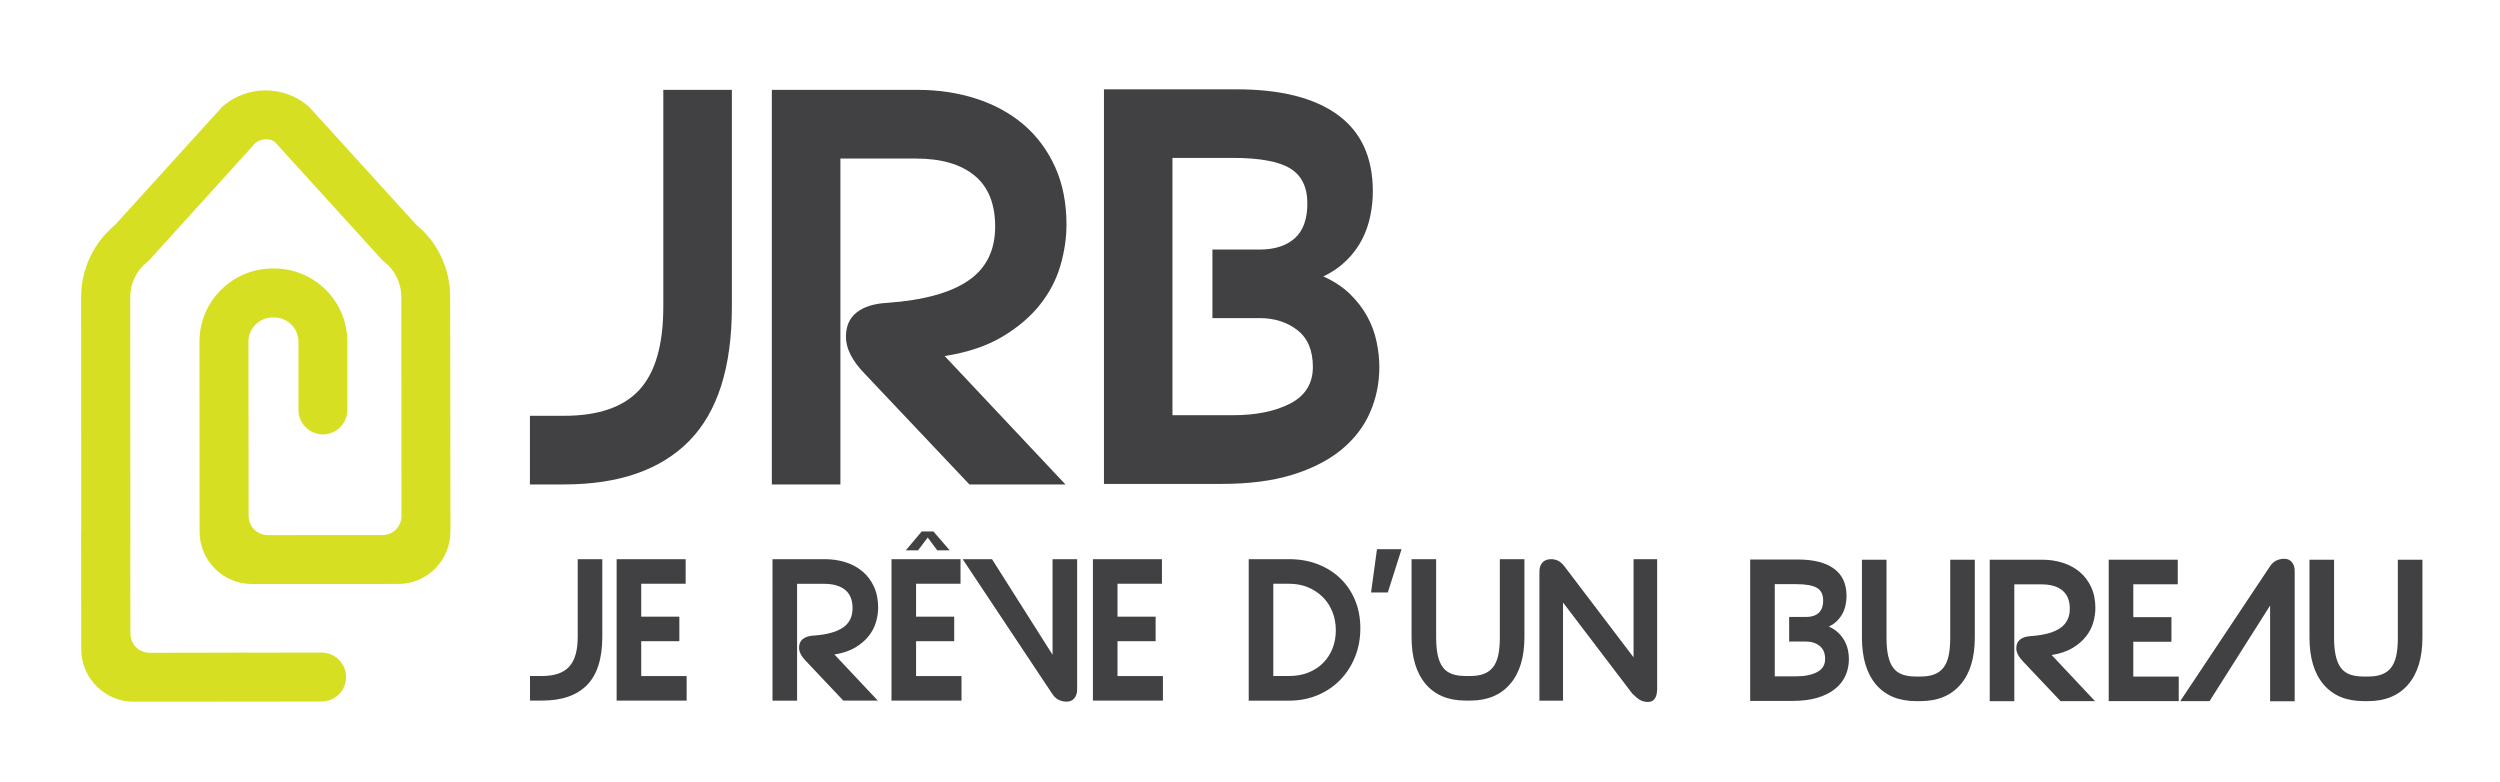 <?xml version="1.0" encoding="utf-8"?>
<!-- Generator: Adobe Illustrator 24.0.1, SVG Export Plug-In . SVG Version: 6.00 Build 0)  -->
<svg version="1.1" id="Layer_1" xmlns="http://www.w3.org/2000/svg" xmlns:xlink="http://www.w3.org/1999/xlink" x="0px" y="0px"
	 viewBox="0 0 380.29 118.94" style="enable-background:new 0 0 380.29 118.94;" xml:space="preserve">
<style type="text/css">
	.st0{fill:#414042;}
	.st1{clip-path:url(#SVGID_2_);fill:#F1F2F2;}
	.st2{fill:#D7DF23;}
	.st3{clip-path:url(#SVGID_4_);fill:#C3CC39;}
	.st4{clip-path:url(#SVGID_6_);fill:#C3CC39;}
	.st5{fill:none;stroke:#ECECED;stroke-width:0.5;stroke-miterlimit:10;}
	.st6{fill:#FFFFFF;}
	.st7{fill:none;stroke:#FFFFFF;stroke-width:0.5;stroke-miterlimit:10;}
	.st8{fill:none;stroke:#ECECED;stroke-width:0.5;stroke-linecap:round;stroke-linejoin:round;stroke-miterlimit:10;}
	.st9{fill:#D1D3D4;}
	.st10{fill:#B3BA35;}
</style>
<g>
	<path class="st2" d="M68.48,45.19c0-4.31-1.89-8.33-5.12-10.96L47.12,16.37c-0.14-0.16-0.29-0.3-0.46-0.43
		c-3.69-2.92-8.84-2.92-12.51,0c-0.17,0.13-0.32,0.27-0.46,0.43l-16.15,17.8c-3.3,2.73-5.2,6.76-5.2,11.05l0.02,35.66h-0.02
		l0.02,17.9c0,4.39,3.58,7.96,7.97,7.96l7.13,0c0.02,0,0.03,0,0.05,0l6.1-0.01l0.16,0v0l3.81-0.01v0.01l11.35-0.02
		c2.05,0,3.72-1.67,3.72-3.72c0-2.05-1.67-3.72-3.72-3.72l-10.95,0.01v-0.01l-6.78,0.02l-8.52,0.01c-1.59-0.05-2.84-1.34-2.84-2.93
		l-0.02-11.1c0-0.05,0.01-0.09,0.01-0.14l-0.02-39.91c0-2.12,0.95-4.08,2.6-5.39c0.16-0.13,0.31-0.27,0.44-0.42l16.04-17.7
		c0.9-0.64,2.12-0.68,2.89-0.15l16.22,17.84c0.14,0.15,0.29,0.3,0.45,0.41c1.65,1.32,2.6,3.28,2.6,5.39l0.02,33.42
		c-0.08,1.53-1.29,2.72-2.79,2.77l-17.62,0.01c-1.59-0.06-2.84-1.34-2.84-2.93l-0.03-26.48c0-2.04,1.66-3.7,3.7-3.7h0.21
		c0.98,0,1.91,0.39,2.61,1.08c0.7,0.7,1.09,1.63,1.09,2.61l0,10.38c0,2.05,1.67,3.72,3.72,3.72c2.05,0,3.72-1.67,3.72-3.72l0-10.38
		c0-2.98-1.16-5.78-3.27-7.88c-2.11-2.1-4.9-3.26-7.88-3.26h-0.21c-2.97,0-5.77,1.16-7.88,3.27c-2.11,2.11-3.26,4.91-3.26,7.88
		l0.02,28.89c0,4.39,3.58,7.96,7.97,7.96l22.23-0.01c2.13,0,4.13-0.83,5.63-2.34c1.5-1.51,2.33-3.5,2.33-5.63L68.48,45.19z"/>
	<g>
		<path class="st0" d="M85.79,73.69h-5.18V63.25h5.18c5.23,0,9.06-1.32,11.48-3.96c2.42-2.64,3.63-6.86,3.63-12.65V13.67h10.43
			v32.97c0,9.24-2.17,16.05-6.51,20.45C100.48,71.49,94.13,73.69,85.79,73.69z"/>
		<path class="st0" d="M162.07,73.69h-14.61l-15.94-16.86c-1.89-1.95-2.84-3.81-2.84-5.59c0-1.61,0.54-2.85,1.63-3.71
			c1.09-0.86,2.63-1.35,4.63-1.46c5.51-0.39,9.63-1.52,12.35-3.38c2.73-1.86,4.09-4.6,4.09-8.22c0-3.45-1.04-6.04-3.13-7.76
			c-2.09-1.72-5.05-2.59-8.89-2.59h-11.52v49.58h-10.43V13.67h22.2c3.17,0,6.13,0.45,8.89,1.34c2.75,0.89,5.15,2.2,7.18,3.92
			c2.03,1.73,3.63,3.87,4.8,6.43c1.17,2.56,1.75,5.51,1.75,8.85c0,2-0.31,4.06-0.92,6.18c-0.61,2.11-1.64,4.09-3.09,5.93
			c-1.45,1.84-3.35,3.46-5.72,4.88c-2.37,1.42-5.3,2.41-8.8,2.96L162.07,73.69z"/>
		<path class="st0" d="M201.3,42.05c1.61,0.72,2.96,1.61,4.05,2.67c1.08,1.06,1.96,2.2,2.63,3.42c0.67,1.22,1.14,2.5,1.42,3.84
			c0.28,1.34,0.42,2.62,0.42,3.84c0,2.45-0.47,4.76-1.42,6.93c-0.95,2.17-2.41,4.06-4.38,5.68c-1.98,1.61-4.47,2.88-7.47,3.8
			c-3,0.92-6.57,1.38-10.68,1.38h-17.94V13.59h20.2c6.68,0,11.8,1.29,15.36,3.88c3.56,2.59,5.34,6.47,5.34,11.64
			c0,1.22-0.13,2.46-0.38,3.71c-0.25,1.25-0.67,2.45-1.25,3.59c-0.59,1.14-1.36,2.2-2.34,3.17S202.69,41.39,201.3,42.05z
			 M178.35,24.02v39.14h9.18c3.56,0,6.48-0.6,8.76-1.79c2.28-1.19,3.42-3.05,3.42-5.55c0-2.5-0.78-4.37-2.34-5.59
			c-1.56-1.22-3.48-1.84-5.76-1.84h-7.18V37.96h7.18c2.28,0,4.06-0.57,5.34-1.71c1.28-1.14,1.92-2.91,1.92-5.3
			c0-2.5-0.88-4.28-2.63-5.34s-4.66-1.59-8.72-1.59H178.35z"/>
	</g>
	<g>
		<path class="st0" d="M82.47,106.57h-1.85v-3.74h1.85c1.87,0,3.25-0.47,4.11-1.42c0.87-0.95,1.3-2.46,1.3-4.53V85.06h3.74v11.82
			c0,3.31-0.78,5.75-2.33,7.33C87.73,105.79,85.46,106.57,82.47,106.57z"/>
		<path class="st0" d="M104.45,106.57H93.8V85.06h10.5v3.74h-6.76v5h5.8v3.74h-5.8v5.3h6.91V106.57z"/>
		<path class="st0" d="M133.52,106.57h-5.24l-5.71-6.04c-0.68-0.7-1.02-1.37-1.02-2c0-0.58,0.19-1.02,0.58-1.33
			c0.39-0.31,0.94-0.48,1.66-0.52c1.97-0.14,3.45-0.54,4.43-1.21c0.98-0.67,1.47-1.65,1.47-2.95c0-1.24-0.37-2.16-1.12-2.78
			c-0.75-0.62-1.81-0.93-3.19-0.93h-4.13v17.77h-3.74V85.06h7.96c1.14,0,2.2,0.16,3.19,0.48c0.99,0.32,1.84,0.79,2.57,1.41
			c0.73,0.62,1.3,1.39,1.72,2.3c0.42,0.92,0.63,1.97,0.63,3.17c0,0.72-0.11,1.46-0.33,2.21c-0.22,0.76-0.59,1.47-1.11,2.12
			c-0.52,0.66-1.2,1.24-2.05,1.75c-0.85,0.51-1.9,0.86-3.16,1.06L133.52,106.57z"/>
		<path class="st0" d="M146.26,106.57h-10.65V85.06h10.5v3.74h-6.76v5h5.8v3.74h-5.8v5.3h6.91V106.57z M141.12,81.77l-1.47,1.94
			h-1.86l2.42-2.87h1.77l2.48,2.87h-1.89L141.12,81.77z"/>
		<path class="st0" d="M146.44,85.06h4.46l9.21,14.54V85.06h3.74v19.81c0,0.56-0.14,1.01-0.43,1.35c-0.29,0.34-0.67,0.51-1.15,0.51
			c-0.42,0-0.81-0.08-1.18-0.25s-0.69-0.45-0.97-0.85L146.44,85.06z"/>
		<path class="st0" d="M176.9,106.57h-10.65V85.06h10.5v3.74h-6.76v5h5.8v3.74h-5.8v5.3h6.91V106.57z"/>
		<path class="st0" d="M189.95,106.57V85.06h6.16c1.6,0,3.06,0.26,4.38,0.78c1.33,0.52,2.47,1.24,3.42,2.17
			c0.96,0.93,1.7,2.03,2.23,3.32c0.53,1.29,0.79,2.71,0.79,4.26s-0.27,3-0.81,4.34c-0.54,1.34-1.29,2.5-2.25,3.49
			c-0.96,0.99-2.1,1.76-3.42,2.32c-1.33,0.56-2.78,0.84-4.35,0.84H189.95z M193.69,88.8v14.03h2.42c1.06,0,2.02-0.17,2.9-0.52
			c0.88-0.35,1.63-0.83,2.24-1.45c0.62-0.62,1.1-1.35,1.44-2.2c0.34-0.85,0.51-1.77,0.51-2.77c0-1.02-0.17-1.96-0.52-2.83
			c-0.35-0.87-0.84-1.62-1.47-2.24c-0.63-0.63-1.38-1.12-2.24-1.48c-0.87-0.36-1.82-0.54-2.86-0.54H193.69z"/>
		<path class="st0" d="M208.56,90.12l0.9-6.58h3.74l-2.09,6.58H208.56z"/>
		<path class="st0" d="M231.89,85.06v11.82c0,3.09-0.72,5.48-2.17,7.16c-1.45,1.69-3.47,2.53-6.06,2.53h-0.72
			c-2.61,0-4.64-0.84-6.07-2.51c-1.43-1.68-2.15-4.07-2.15-7.18V85.06h3.74v11.82c0,1.12,0.08,2.05,0.25,2.81
			c0.17,0.76,0.43,1.37,0.79,1.84c0.36,0.47,0.82,0.8,1.39,1c0.57,0.2,1.25,0.3,2.05,0.3h0.72c0.78,0,1.45-0.1,2.02-0.31
			c0.57-0.21,1.04-0.54,1.41-1c0.37-0.46,0.64-1.07,0.81-1.82c0.17-0.76,0.25-1.7,0.25-2.81V85.06H231.89z"/>
		<path class="st0" d="M248.29,105.5l-10.53-13.85v14.93h-3.59V86.95c0-0.58,0.15-1.04,0.46-1.38c0.31-0.34,0.75-0.51,1.33-0.51
			c0.38,0,0.73,0.08,1.06,0.24c0.33,0.16,0.65,0.45,0.97,0.87l10.5,13.82V85.06h3.59v19.66c0,1.38-0.47,2.06-1.41,2.06
			c-0.46,0-0.86-0.11-1.21-0.31C249.12,106.26,248.73,105.94,248.29,105.5z"/>
		<path class="st0" d="M278.2,95.31c0.58,0.26,1.06,0.58,1.45,0.96c0.39,0.38,0.7,0.79,0.94,1.23c0.24,0.44,0.41,0.9,0.51,1.38
			c0.1,0.48,0.15,0.94,0.15,1.38c0,0.88-0.17,1.71-0.51,2.48c-0.34,0.78-0.86,1.46-1.57,2.03c-0.71,0.58-1.6,1.03-2.68,1.36
			c-1.08,0.33-2.35,0.49-3.83,0.49h-6.43V85.11h7.24c2.39,0,4.23,0.46,5.5,1.39c1.28,0.93,1.92,2.32,1.92,4.17
			c0,0.44-0.05,0.88-0.14,1.33c-0.09,0.45-0.24,0.88-0.45,1.29c-0.21,0.41-0.49,0.79-0.84,1.14
			C279.12,94.78,278.7,95.07,278.2,95.31z M269.97,88.85v14.03h3.29c1.27,0,2.32-0.21,3.14-0.64c0.82-0.43,1.23-1.09,1.23-1.99
			s-0.28-1.57-0.84-2c-0.56-0.44-1.25-0.66-2.06-0.66h-2.57v-3.74h2.57c0.82,0,1.45-0.2,1.91-0.61c0.46-0.41,0.69-1.04,0.69-1.9
			c0-0.9-0.31-1.54-0.94-1.91c-0.63-0.38-1.67-0.57-3.13-0.57H269.97z"/>
		<path class="st0" d="M300.4,85.14v11.82c0,3.09-0.72,5.48-2.17,7.16c-1.45,1.69-3.47,2.53-6.06,2.53h-0.72
			c-2.61,0-4.64-0.84-6.07-2.51c-1.43-1.68-2.15-4.07-2.15-7.18V85.14h3.74v11.82c0,1.12,0.08,2.05,0.25,2.81
			c0.17,0.76,0.43,1.37,0.79,1.84c0.36,0.47,0.82,0.8,1.39,1c0.57,0.2,1.25,0.3,2.05,0.3h0.72c0.78,0,1.45-0.1,2.02-0.31
			c0.57-0.21,1.04-0.54,1.41-1c0.37-0.46,0.64-1.07,0.81-1.82c0.17-0.76,0.25-1.7,0.25-2.81V85.14H300.4z"/>
		<path class="st0" d="M318.68,106.65h-5.24l-5.71-6.04c-0.68-0.7-1.02-1.37-1.02-2c0-0.58,0.19-1.02,0.58-1.33
			c0.39-0.31,0.94-0.48,1.66-0.52c1.98-0.14,3.45-0.54,4.43-1.21c0.98-0.67,1.47-1.65,1.47-2.95c0-1.24-0.37-2.16-1.12-2.78
			c-0.75-0.62-1.81-0.93-3.19-0.93h-4.13v17.77h-3.74V85.14h7.96c1.14,0,2.2,0.16,3.19,0.48c0.99,0.32,1.85,0.79,2.57,1.41
			c0.73,0.62,1.3,1.39,1.72,2.3c0.42,0.92,0.63,1.97,0.63,3.17c0,0.72-0.11,1.46-0.33,2.21c-0.22,0.76-0.59,1.47-1.11,2.12
			c-0.52,0.66-1.2,1.24-2.05,1.75c-0.85,0.51-1.9,0.86-3.16,1.06L318.68,106.65z"/>
		<path class="st0" d="M331.42,106.65h-10.65V85.14h10.5v3.74h-6.76v5h5.8v3.74h-5.8v5.3h6.91V106.65z"/>
		<path class="st0" d="M345.33,86.1c0.28-0.4,0.6-0.68,0.97-0.85c0.37-0.17,0.76-0.25,1.18-0.25c0.48,0,0.86,0.17,1.15,0.51
			c0.29,0.34,0.43,0.79,0.43,1.35v19.81h-3.74V92.11l-9.21,14.54h-4.46L345.33,86.1z"/>
		<path class="st0" d="M368.49,85.14v11.82c0,3.09-0.72,5.48-2.17,7.16c-1.45,1.69-3.47,2.53-6.06,2.53h-0.72
			c-2.61,0-4.64-0.84-6.07-2.51c-1.44-1.68-2.16-4.07-2.16-7.18V85.14h3.74v11.82c0,1.12,0.08,2.05,0.26,2.81
			c0.17,0.76,0.43,1.37,0.79,1.84c0.36,0.47,0.82,0.8,1.39,1c0.57,0.2,1.25,0.3,2.05,0.3h0.72c0.78,0,1.45-0.1,2.02-0.31
			c0.57-0.21,1.04-0.54,1.41-1c0.37-0.46,0.64-1.07,0.81-1.82c0.17-0.76,0.25-1.7,0.25-2.81V85.14H368.49z"/>
	</g>
</g>
</svg>
